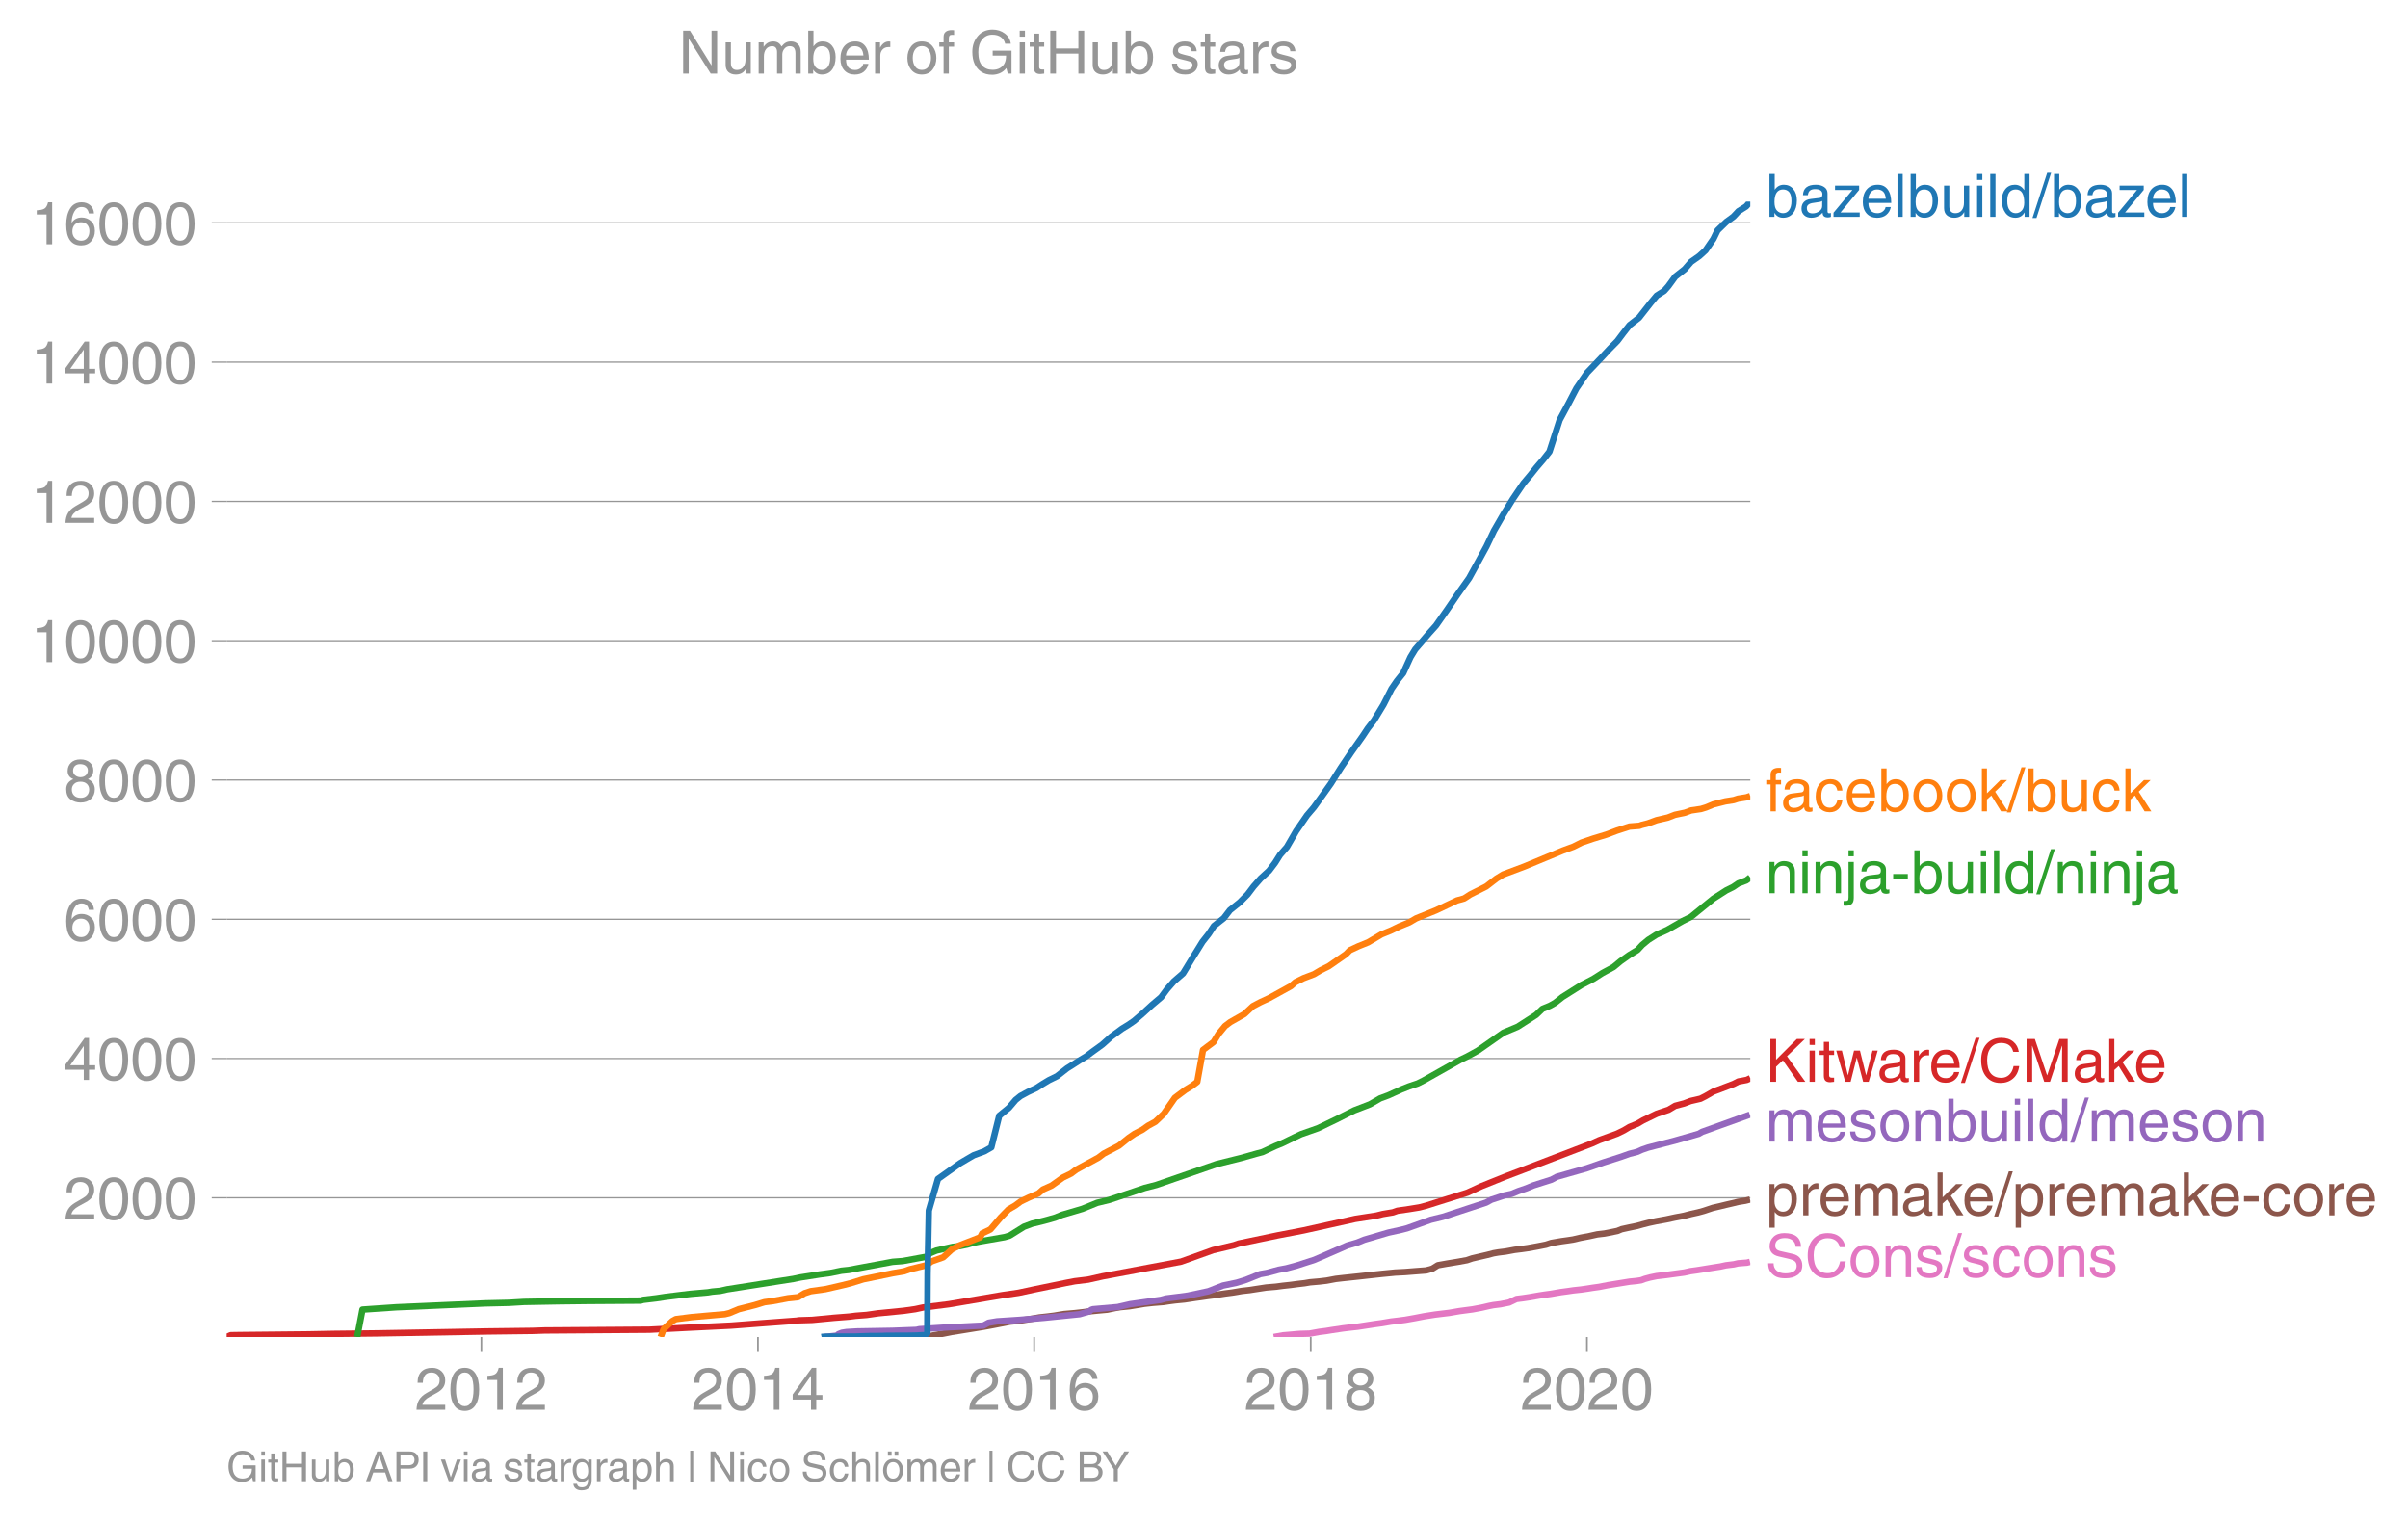<svg height="475.317" viewBox="0 0 564.406 356.487" width="752.542" xmlns="http://www.w3.org/2000/svg" xmlns:xlink="http://www.w3.org/1999/xlink"><defs><style>*{stroke-linecap:butt;stroke-linejoin:round}</style></defs><g id="figure_1"><path d="M0 356.487h564.406V0H0z" fill="none" id="patch_1"/><g id="axes_1"><path d="M53.127 313.361h357.12V47.25H53.127z" fill="none" id="patch_2"/><path clip-path="url(#p5fcc87c009)" d="M298.555 313.361l2.164-.391 2.3-.196 1.034-.098.739-.05 2.182-.064 2.25-.408 1.565-.196 1.28-.212 2.609-.392 1.59-.196 1.961-.212 2.659-.408 1.276-.196 1.564-.212 2.336-.392 1.657-.196 1.632-.212 2.299-.408 2.101-.408 2.592-.408 1.592-.196 1.761-.212 2.358-.408 1.47-.196 1.595-.212 2.112-.392 1.777-.408 1-.196 1.689-.212 2.037-.408 1.708-.816 1.561-.196 1.418-.212 2.363-.408 1.269-.196 1.45-.196 2.375-.408 1.465-.196 1.444-.212 1.813-.196 1.48-.212 1.22-.196 1.532-.212 2.078-.408 2.52-.408 2.506-.409 1.668-.163 1.05-.163.88-.326 1.196-.327 1.573-.326 2.231-.261 1.92-.262 2.309-.31 1.458-.326 1.433-.196 1.238-.196 2.494-.408 1.798-.277 1.35-.294 1.856-.229.982-.228 2.08-.163.727-.18" fill="none" stroke="#e377c2" stroke-linecap="square" stroke-width="1.5" id="line2d_1"/><g id="matplotlib.axis_1"><g id="xtick_1"><g id="line2d_2"><defs><path d="M0 0v3.5" id="m29f4b333ea" stroke="#969696" stroke-width=".4"/></defs><use x="112.83" xlink:href="#m29f4b333ea" y="313.361" fill="#969696" stroke="#969696" stroke-width=".4"/></g><g transform="matrix(.14 0 0 -.14 97.259 330.41)" fill="#969696" id="text_1"><defs><path d="M4.39 45.125q0 12.39 6.391 18.781 6.406 6.407 17.938 6.407 9.656 0 15.812-5.86 6.157-5.86 6.157-15.14 0-7.22-3.547-12.188-3.532-4.953-10.422-8.703l-12.11-6.64Q13.922 15.921 12.5 8.296h38.188V0H2.593q.39 9.906 4.297 16.5 3.906 6.594 12.203 11.375l12.593 7.328q5.032 2.89 7.329 5.984 2.297 3.094 2.297 8.516 0 5.375-3.766 9.031-3.75 3.672-10.156 3.672-7.078 0-10.594-4.672-3.516-4.656-3.61-12.609z" id="HelveticaWorld-Regular-50"/><path d="M42.484 34.188q0 14.109-3.734 21.156-3.734 7.062-10.969 7.062-7.078 0-10.89-7.062-3.797-7.047-3.797-21.157 0-13.671 3.75-20.937Q20.609 6 27.78 6q7.235 0 10.969 7 3.734 7.016 3.734 21.188zm9.422 0q0-17.297-6.25-26.704-6.25-9.39-17.875-9.39-12.062 0-18.062 9.734-6 9.75-6 26.36 0 17.03 6.14 26.578 6.157 9.547 17.922 9.547 11.625 0 17.875-9.5t6.25-26.626z" id="HelveticaWorld-Regular-48"/><path d="M35.89 0h-9.374v49.906H10.109v6.985q8.594.28 12.782 2.75Q27.094 62.109 29 70.313h6.89z" id="HelveticaWorld-Regular-49"/></defs><use xlink:href="#HelveticaWorld-Regular-50"/><use x="55.615" xlink:href="#HelveticaWorld-Regular-48"/><use x="111.23" xlink:href="#HelveticaWorld-Regular-49"/><use x="166.846" xlink:href="#HelveticaWorld-Regular-50"/></g></g><g id="xtick_2"><use x="177.656" xlink:href="#m29f4b333ea" y="313.361" fill="#969696" stroke="#969696" stroke-width=".4" id="line2d_3"/><g transform="matrix(.14 0 0 -.14 162.085 330.41)" fill="#969696" id="text_2"><defs><path d="M10.594 24.703h22.61v31.89h-.188zM42 17.093V0h-8.797v17.094H2.484v8.593L34.72 70.314H42v-45.61h10.297v-7.61z" id="HelveticaWorld-Regular-52"/></defs><use xlink:href="#HelveticaWorld-Regular-50"/><use x="55.615" xlink:href="#HelveticaWorld-Regular-48"/><use x="111.23" xlink:href="#HelveticaWorld-Regular-49"/><use x="166.846" xlink:href="#HelveticaWorld-Regular-52"/></g></g><g id="xtick_3"><use x="242.393" xlink:href="#m29f4b333ea" y="313.361" fill="#969696" stroke="#969696" stroke-width=".4" id="line2d_4"/><g transform="matrix(.14 0 0 -.14 226.823 330.41)" fill="#969696" id="text_3"><defs><path d="M14.11 21.578q0-6.875 4.093-11.234Q22.313 6 28.906 6q6.297 0 10.032 4.438 3.734 4.453 3.734 11.687 0 6.297-3.688 10.547-3.687 4.25-10.468 4.25-6.594 0-10.5-4.156-3.907-4.157-3.907-11.188zM41.702 51.61q-.984 5.375-3.984 8.078-3 2.72-8.125 2.72-8.11 0-12.36-7.923-4.25-7.906-4.343-18.109l.203-.188q5.61 8.641 16.687 8.641 8.844 0 15.438-5.86 6.593-5.859 6.593-16.452 0-10.5-6.25-17.47-6.25-6.952-16.843-6.952-12.219 0-18.563 8.687-6.344 8.703-6.344 25.938 0 16.593 6.485 27.093 6.5 10.5 19.484 10.5 8.407 0 14.219-5.015 5.813-5 6.297-13.688z" id="HelveticaWorld-Regular-54"/></defs><use xlink:href="#HelveticaWorld-Regular-50"/><use x="55.615" xlink:href="#HelveticaWorld-Regular-48"/><use x="111.23" xlink:href="#HelveticaWorld-Regular-49"/><use x="166.846" xlink:href="#HelveticaWorld-Regular-54"/></g></g><g id="xtick_4"><use x="307.219" xlink:href="#m29f4b333ea" y="313.361" fill="#969696" stroke="#969696" stroke-width=".4" id="line2d_5"/><g transform="matrix(.14 0 0 -.14 291.649 330.41)" fill="#969696" id="text_4"><defs><path d="M27.594 40.578q5.422 0 8.953 3.094 3.547 3.11 3.547 8.234 0 4.594-3.407 7.547-3.39 2.953-9.687 2.953-5.61 0-8.672-3.11-3.047-3.093-3.047-7.874 0-5.125 3.813-7.984 3.812-2.86 8.5-2.86zm.093-7.562q-6.78 0-10.64-3.766-3.86-3.766-3.86-9.234 0-6.297 3.907-10.157Q21 6 28.219 6q6.406 0 10.234 3.86 3.828 3.859 3.828 10.265 0 5.469-3.828 9.172-3.828 3.719-10.766 3.719zM49.22 52.203q0-10.594-9.032-14.797 6.204-2.781 8.86-7.36 2.656-4.562 2.656-9.733 0-10.016-6.453-16.125-6.438-6.094-17.375-6.094-9.563 0-16.813 5.25-7.25 5.25-7.25 17.062 0 11.922 11.907 16.907-9.516 3.796-9.516 13.671 0 8.297 5.64 13.813 5.641 5.516 15.641 5.516 10.016 0 15.875-5.204 5.86-5.203 5.86-12.906z" id="HelveticaWorld-Regular-56"/></defs><use xlink:href="#HelveticaWorld-Regular-50"/><use x="55.615" xlink:href="#HelveticaWorld-Regular-48"/><use x="111.23" xlink:href="#HelveticaWorld-Regular-49"/><use x="166.846" xlink:href="#HelveticaWorld-Regular-56"/></g></g><g id="xtick_5"><use x="371.957" xlink:href="#m29f4b333ea" y="313.361" fill="#969696" stroke="#969696" stroke-width=".4" id="line2d_6"/><g transform="matrix(.14 0 0 -.14 356.386 330.41)" fill="#969696" id="text_5"><use xlink:href="#HelveticaWorld-Regular-50"/><use x="55.615" xlink:href="#HelveticaWorld-Regular-48"/><use x="111.23" xlink:href="#HelveticaWorld-Regular-50"/><use x="166.846" xlink:href="#HelveticaWorld-Regular-48"/></g></g></g><g id="matplotlib.axis_2"><g id="ytick_1"><path clip-path="url(#p5fcc87c009)" d="M53.127 280.734h357.12" fill="none" stroke="#969696" stroke-linecap="square" stroke-width=".3" id="line2d_7"/><g id="line2d_8"><defs><path d="M0 0h-3.5" id="m4c4cb89b72" stroke="#969696" stroke-width=".3"/></defs><use x="53.127" xlink:href="#m4c4cb89b72" y="280.734" fill="#969696" stroke="#969696" stroke-width=".3"/></g><g transform="matrix(.14 0 0 -.14 14.985 285.759)" fill="#969696" id="text_6"><use xlink:href="#HelveticaWorld-Regular-50"/><use x="55.615" xlink:href="#HelveticaWorld-Regular-48"/><use x="111.23" xlink:href="#HelveticaWorld-Regular-48"/><use x="166.846" xlink:href="#HelveticaWorld-Regular-48"/></g></g><g id="ytick_2"><path clip-path="url(#p5fcc87c009)" d="M53.127 248.09h357.12" fill="none" stroke="#969696" stroke-linecap="square" stroke-width=".3" id="line2d_9"/><use x="53.127" xlink:href="#m4c4cb89b72" y="248.09" fill="#969696" stroke="#969696" stroke-width=".3" id="line2d_10"/><g transform="matrix(.14 0 0 -.14 14.985 253.115)" fill="#969696" id="text_7"><use xlink:href="#HelveticaWorld-Regular-52"/><use x="55.615" xlink:href="#HelveticaWorld-Regular-48"/><use x="111.23" xlink:href="#HelveticaWorld-Regular-48"/><use x="166.846" xlink:href="#HelveticaWorld-Regular-48"/></g></g><g id="ytick_3"><path clip-path="url(#p5fcc87c009)" d="M53.127 215.446h357.12" fill="none" stroke="#969696" stroke-linecap="square" stroke-width=".3" id="line2d_11"/><use x="53.127" xlink:href="#m4c4cb89b72" y="215.446" fill="#969696" stroke="#969696" stroke-width=".3" id="line2d_12"/><g transform="matrix(.14 0 0 -.14 14.985 220.471)" fill="#969696" id="text_8"><use xlink:href="#HelveticaWorld-Regular-54"/><use x="55.615" xlink:href="#HelveticaWorld-Regular-48"/><use x="111.23" xlink:href="#HelveticaWorld-Regular-48"/><use x="166.846" xlink:href="#HelveticaWorld-Regular-48"/></g></g><g id="ytick_4"><path clip-path="url(#p5fcc87c009)" d="M53.127 182.803h357.12" fill="none" stroke="#969696" stroke-linecap="square" stroke-width=".3" id="line2d_13"/><use x="53.127" xlink:href="#m4c4cb89b72" y="182.803" fill="#969696" stroke="#969696" stroke-width=".3" id="line2d_14"/><g transform="matrix(.14 0 0 -.14 14.985 187.827)" fill="#969696" id="text_9"><use xlink:href="#HelveticaWorld-Regular-56"/><use x="55.615" xlink:href="#HelveticaWorld-Regular-48"/><use x="111.23" xlink:href="#HelveticaWorld-Regular-48"/><use x="166.846" xlink:href="#HelveticaWorld-Regular-48"/></g></g><g id="ytick_5"><path clip-path="url(#p5fcc87c009)" d="M53.127 150.159h357.12" fill="none" stroke="#969696" stroke-linecap="square" stroke-width=".3" id="line2d_15"/><use x="53.127" xlink:href="#m4c4cb89b72" y="150.159" fill="#969696" stroke="#969696" stroke-width=".3" id="line2d_16"/><g transform="matrix(.14 0 0 -.14 7.2 155.184)" fill="#969696" id="text_10"><use xlink:href="#HelveticaWorld-Regular-49"/><use x="55.615" xlink:href="#HelveticaWorld-Regular-48"/><use x="111.23" xlink:href="#HelveticaWorld-Regular-48"/><use x="166.846" xlink:href="#HelveticaWorld-Regular-48"/><use x="222.461" xlink:href="#HelveticaWorld-Regular-48"/></g></g><g id="ytick_6"><path clip-path="url(#p5fcc87c009)" d="M53.127 117.515h357.12" fill="none" stroke="#969696" stroke-linecap="square" stroke-width=".3" id="line2d_17"/><use x="53.127" xlink:href="#m4c4cb89b72" y="117.515" fill="#969696" stroke="#969696" stroke-width=".3" id="line2d_18"/><g transform="matrix(.14 0 0 -.14 7.2 122.54)" fill="#969696" id="text_11"><use xlink:href="#HelveticaWorld-Regular-49"/><use x="55.615" xlink:href="#HelveticaWorld-Regular-50"/><use x="111.23" xlink:href="#HelveticaWorld-Regular-48"/><use x="166.846" xlink:href="#HelveticaWorld-Regular-48"/><use x="222.461" xlink:href="#HelveticaWorld-Regular-48"/></g></g><g id="ytick_7"><path clip-path="url(#p5fcc87c009)" d="M53.127 84.871h357.12" fill="none" stroke="#969696" stroke-linecap="square" stroke-width=".3" id="line2d_19"/><use x="53.127" xlink:href="#m4c4cb89b72" y="84.871" fill="#969696" stroke="#969696" stroke-width=".3" id="line2d_20"/><g transform="matrix(.14 0 0 -.14 7.2 89.896)" fill="#969696" id="text_12"><use xlink:href="#HelveticaWorld-Regular-49"/><use x="55.615" xlink:href="#HelveticaWorld-Regular-52"/><use x="111.23" xlink:href="#HelveticaWorld-Regular-48"/><use x="166.846" xlink:href="#HelveticaWorld-Regular-48"/><use x="222.461" xlink:href="#HelveticaWorld-Regular-48"/></g></g><g id="ytick_8"><path clip-path="url(#p5fcc87c009)" d="M53.127 52.228h357.12" fill="none" stroke="#969696" stroke-linecap="square" stroke-width=".3" id="line2d_21"/><use x="53.127" xlink:href="#m4c4cb89b72" y="52.228" fill="#969696" stroke="#969696" stroke-width=".3" id="line2d_22"/><g transform="matrix(.14 0 0 -.14 7.2 57.252)" fill="#969696" id="text_13"><use xlink:href="#HelveticaWorld-Regular-49"/><use x="55.615" xlink:href="#HelveticaWorld-Regular-54"/><use x="111.23" xlink:href="#HelveticaWorld-Regular-48"/><use x="166.846" xlink:href="#HelveticaWorld-Regular-48"/><use x="222.461" xlink:href="#HelveticaWorld-Regular-48"/></g></g></g><path clip-path="url(#p5fcc87c009)" d="M217.088 313.361l1.704-.391 2.298-.408 1.947-.392 2.573-.408 2.407-.392 2.5-.408 2.123-.392 2.1-.408 1.955-.391 2.052-.196 1.322-.212 2.471-.392 1.04-.196 1.94-.212 1.564-.196 1.144-.196 1.198-.196 2.463-.212 1.784-.196 1.608-.212 1.954-.196 2.305-.212 1.868-.392 1.169-.196 2.14-.212 2.394-.392 1.17-.195 1.93-.213 2.463-.196 1.266-.195 1.508-.196 2.186-.212 2.587-.392 1.443-.196 1.42-.212 1.546-.196 1.245-.196 1.27-.196 1.64-.212 2.332-.392 1.782-.196 1.342-.212 2.547-.391 2.319-.196 1.593-.213 1.806-.195 1.603-.213 1.68-.195 1.247-.213 2.225-.195 1.662-.196 2.178-.408 1.715-.196 1.848-.196 1.852-.196 1.89-.212 1.794-.196 1.805-.196 2.02-.196.976-.098 2.267-.114 2.476-.196 2.55-.196 1.44-.408 1.276-.8 2.196-.391 2.482-.408 2.156-.392 1.194-.408 1.752-.408 1.761-.408 1.502-.392 1.129-.196 1.724-.212 2.117-.392 1.592-.195 1.496-.213 2.179-.391 2.072-.408 1.25-.408 2.396-.409 1.407-.195 1.283-.196 1.748-.408 2.085-.392 1.855-.408 1.682-.196 1.035-.196 1.985-.408.988-.408 1.87-.408 1.746-.359 1.326-.375 1.415-.36 1.742-.375 2.364-.424 2.048-.441 2.165-.408 1.627-.424 1.629-.36 1.318-.359 2.161-.718 1.581-.359 1.536-.375 1.416-.327 1.311-.326 1.71-.278 1.142-.277" fill="none" stroke="#8c564b" stroke-linecap="square" stroke-width="1.5" id="line2d_23"/><path clip-path="url(#p5fcc87c009)" d="M193.135 313.361l3.007-.326.382-.343.812-.326 1.056-.163 2.47-.147 8.36-.147 5.587-.212.681-.164 6.642-.424 8.348-.424 1.216-.67 1.988-.326 5.231-.343 5.817-.49 8.34-.848 2.32-.67.319-.326.45-.163 5.82-.506 2.922-.67 7.16-1.011 1.188-.327 2.746-.342 2.447-.327 4.807-1.028 3.41-1.338 3.232-.67 2.152-.669 3.32-1.338 1.773-.327 2.516-.685 1.845-.343 2.477-.67 4.137-1.338 7.709-3.362 2.298-.67 1.652-.668 5.661-1.665 3.04-.67 1.326-.342 5.59-2.008 2.77-.669 10.166-3.346 1.256-.685 3.028-.996 1.636-.343 1.632-.669 1.95-.67 1.597-.668 4.208-1.339 1.289-.685 7.036-2.008 3.844-1.338 4.18-1.339 1.914-.685 1.896-.49 1.087-.49 1.415-.49 6.223-1.615 5.649-1.616.787-.457 11.186-4.031h0" fill="none" stroke="#9467bd" stroke-linecap="square" stroke-width="1.5" id="line2d_24"/><g transform="matrix(.14 0 0 -.14 413.818 50.825)" fill="#1f77b4" id="text_14"><defs><path d="M43.406 26.313q0 10.5-3.718 15.046-3.704 4.547-10.579 4.547-6.984-.11-10.562-5.453Q14.984 35.11 14.984 25q0-10.297 4.297-14.594Q23.578 6.11 29.297 6.11q6.5 0 10.297 5.344 3.812 5.344 3.812 14.86zM6.594 0v71.781h8.781V45.703h.203q5.61 8.11 15.14 8.11 9.766 0 15.766-7.25t6-18.876q0-13.093-6.062-21.156Q40.375-1.516 29.5-1.516q-9.578 0-14.406 8.016h-.203V0z" id="HelveticaWorld-Regular-98"/><path d="M38.375 26.703q-.969-1.015-3.828-1.656-2.86-.625-10.672-1.656-5.766-.688-8.469-2.844-2.703-2.14-2.703-5.656 0-4.297 2.281-6.688 2.297-2.39 7.329-2.39 6.296 0 11.171 3.578 4.891 3.593 4.891 8.718zM6.203 36.375q.297 8.844 5.734 13.14 5.454 4.297 15.844 4.297 8.297 0 13.907-3.765 5.624-3.75 5.624-10.844V9.078Q47.313 6 50.094 6q1.125 0 2.89.39V0Q50.594-.984 48-.984q-4.5 0-6.703 1.921-2.188 1.938-2.281 6.047-7.516-8.5-18.891-8.5-7.422 0-11.922 4.204Q3.72 6.89 3.72 13.624q0 6.89 3.906 11.125Q11.531 29 19 29.89l15.516 1.891q4.203.64 4.203 6.203 0 4.11-3.047 6.297-3.047 2.203-9.25 2.203-5.516 0-8.485-2.437-2.953-2.438-3.53-7.672z" id="HelveticaWorld-Regular-97"/><path d="M14.11 7.328h32.187V0H2.39v6.89l31.64 38.126H4.938v7.28h40.374v-7.171z" id="HelveticaWorld-Regular-122"/><path d="M42.484 30.328q-.687 8.485-4.5 12.031-3.797 3.547-10.109 3.547-6.39 0-10.328-4.5-3.922-4.484-4.172-11.078zm8.391-13.922q-1.453-8.11-7.953-13.422-5.719-4.5-15.047-4.593-10.984.093-17.438 7.203Q4 12.704 4 24.704q0 13.78 6.64 21.437 6.641 7.672 18.47 7.672 10.593 0 16.546-7.922 5.953-7.907 5.953-22.594H13.375q0-8.203 3.813-12.703Q21 6.109 28.608 6.109q5.375 0 9.235 3.235 3.86 3.25 4.25 7.062z" id="HelveticaWorld-Regular-101"/><path d="M15.375 0H6.594v71.781h8.781z" id="HelveticaWorld-Regular-108"/><path d="M6.11 52.297h8.78V17.578q0-5.765 2.61-8.625Q20.125 6.11 25 6.11q6.781 0 10.594 4.797 3.812 4.813 3.812 12.578v28.813h8.782V0H39.89v7.625l-.188.188q-4.984-9.329-16.61-9.329-7.515 0-12.25 4.094Q6.11 6.688 6.11 14.703z" id="HelveticaWorld-Regular-117"/><path d="M6.594 61.813v9.968h8.781v-9.969zM15.375 0H6.594v52.297h8.781z" id="HelveticaWorld-Regular-105"/><path d="M13.094 26.313q0-9.704 3.844-14.954 3.859-5.25 10.265-5.25 6.094 0 10.188 4.485 4.109 4.5 4.109 13.094 0 11.03-3.5 16.625-3.484 5.593-10.61 5.593-6.78 0-10.546-4.453-3.75-4.437-3.75-15.14zM50.39 0h-8.297v7.172h-.203q-4.97-8.688-15.078-8.688-10.891 0-16.86 8.297Q4 15.094 4 27.688q0 11.625 5.906 18.875 5.922 7.25 15.875 7.25 9.813 0 15.625-8.891l.203.594V71.78h8.782z" id="HelveticaWorld-Regular-100"/><path d="M4.984-1.906h-6.687l24.61 75.594H29.5z" id="HelveticaWorld-Regular-47"/></defs><use xlink:href="#HelveticaWorld-Regular-98"/><use x="56.494" xlink:href="#HelveticaWorld-Regular-97"/><use x="111.426" xlink:href="#HelveticaWorld-Regular-122"/><use x="158.895" xlink:href="#HelveticaWorld-Regular-101"/><use x="214.314" xlink:href="#HelveticaWorld-Regular-108"/><use x="236.336" xlink:href="#HelveticaWorld-Regular-98"/><use x="292.83" xlink:href="#HelveticaWorld-Regular-117"/><use x="347.615" xlink:href="#HelveticaWorld-Regular-105"/><use x="369.637" xlink:href="#HelveticaWorld-Regular-108"/><use x="391.658" xlink:href="#HelveticaWorld-Regular-100"/><use x="448.641" xlink:href="#HelveticaWorld-Regular-47"/><use x="476.424" xlink:href="#HelveticaWorld-Regular-98"/><use x="532.918" xlink:href="#HelveticaWorld-Regular-97"/><use x="587.85" xlink:href="#HelveticaWorld-Regular-122"/><use x="635.318" xlink:href="#HelveticaWorld-Regular-101"/><use x="690.738" xlink:href="#HelveticaWorld-Regular-108"/></g><g transform="matrix(.14 0 0 -.14 413.818 190.148)" fill="#ff7f0e" id="text_15"><defs><path d="M17.188 45.016V0H8.405v45.016H1.22v7.28h7.187v8.985q0 5.907 3.578 8.703 3.594 2.813 10.032 2.813 2.203 0 3.968-.188v-7.906q-1.562.188-3.578.188-2.922 0-4.078-1.438-1.14-1.437-1.14-4.656v-6.5h8.796v-7.281z" id="HelveticaWorld-Regular-102"/><path d="M39.594 34.719q-1.89 11.187-12.39 11.187-6.5 0-10.454-5.203-3.953-5.203-3.953-14.484 0-10.11 3.656-15.11 3.672-5 10.64-5 4.688 0 8.11 3.438 3.422 3.437 4.39 8.953h8.5q-1.312-9.703-6.859-14.86-5.547-5.156-14.328-5.156-10.297 0-16.89 7.047-6.594 7.063-6.594 19.172 0 13.281 6.594 21.188 6.593 7.922 18.5 7.922 8.687 0 13.843-5.204 5.157-5.203 5.735-13.89z" id="HelveticaWorld-Regular-99"/><path d="M12.703 26.219q0-8.735 3.953-14.375 3.953-5.64 11.219-5.64 7.531 0 11.438 5.905 3.906 5.907 3.906 14.11 0 8.297-3.907 14.078-3.906 5.797-11.437 5.797-6.969 0-11.078-5.453-4.094-5.438-4.094-14.422zm-8.984 0q0 11.672 6.484 19.625 6.5 7.968 17.672 7.968 11.438 0 17.875-8.062 6.453-8.047 6.453-19.531 0-11.516-6.406-19.625-6.39-8.11-17.922-8.11-11.078 0-17.625 7.86-6.531 7.86-6.531 19.875z" id="HelveticaWorld-Regular-111"/><path d="M50 0H38.719L22.406 26.422l-7.312-6.594V0h-8.5v71.781h8.5v-41.61l22.5 22.126H48.78L28.813 32.813z" id="HelveticaWorld-Regular-107"/></defs><use xlink:href="#HelveticaWorld-Regular-102"/><use x="25.686" xlink:href="#HelveticaWorld-Regular-97"/><use x="80.617" xlink:href="#HelveticaWorld-Regular-99"/><use x="131.887" xlink:href="#HelveticaWorld-Regular-101"/><use x="187.307" xlink:href="#HelveticaWorld-Regular-98"/><use x="243.801" xlink:href="#HelveticaWorld-Regular-111"/><use x="299.709" xlink:href="#HelveticaWorld-Regular-111"/><use x="355.617" xlink:href="#HelveticaWorld-Regular-107"/><use x="405.617" xlink:href="#HelveticaWorld-Regular-47"/><use x="433.4" xlink:href="#HelveticaWorld-Regular-98"/><use x="489.895" xlink:href="#HelveticaWorld-Regular-117"/><use x="544.68" xlink:href="#HelveticaWorld-Regular-99"/><use x="595.949" xlink:href="#HelveticaWorld-Regular-107"/></g><g transform="matrix(.14 0 0 -.14 413.818 209.341)" fill="#2ca02c" id="text_16"><defs><path d="M49.219 0h-8.844v32.172q0 7.422-2.594 10.578-2.578 3.156-8.578 3.156-5.906 0-9.875-4.5-3.953-4.484-3.953-12.89V0H6.594v52.297h8.297v-7.375h.203q6.203 8.89 15.812 8.89 8.89 0 13.594-4.718 4.719-4.703 4.719-13.5z" id="HelveticaWorld-Regular-110"/><path d="M15.375 61.813H6.594v9.968h8.781zm0-69.532q0-7.468-3.547-10.375Q8.297-21 2-21q-1.797 0-3.703.297v7.61H.594q3.703 0 4.843 1.109 1.157 1.093 1.157 5.296v58.985h8.781z" id="HelveticaWorld-Regular-106"/><path d="M28.906 23.188H4.391v8.984h24.515z" id="HelveticaWorld-Regular-45"/></defs><use xlink:href="#HelveticaWorld-Regular-110"/><use x="55.176" xlink:href="#HelveticaWorld-Regular-105"/><use x="77.197" xlink:href="#HelveticaWorld-Regular-110"/><use x="132.373" xlink:href="#HelveticaWorld-Regular-106"/><use x="154.395" xlink:href="#HelveticaWorld-Regular-97"/><use x="209.326" xlink:href="#HelveticaWorld-Regular-45"/><use x="242.627" xlink:href="#HelveticaWorld-Regular-98"/><use x="299.121" xlink:href="#HelveticaWorld-Regular-117"/><use x="353.906" xlink:href="#HelveticaWorld-Regular-105"/><use x="375.928" xlink:href="#HelveticaWorld-Regular-108"/><use x="397.949" xlink:href="#HelveticaWorld-Regular-100"/><use x="454.932" xlink:href="#HelveticaWorld-Regular-47"/><use x="482.715" xlink:href="#HelveticaWorld-Regular-110"/><use x="537.891" xlink:href="#HelveticaWorld-Regular-105"/><use x="559.912" xlink:href="#HelveticaWorld-Regular-110"/><use x="615.088" xlink:href="#HelveticaWorld-Regular-106"/><use x="637.109" xlink:href="#HelveticaWorld-Regular-97"/></g><g transform="matrix(.14 0 0 -.14 413.818 253.553)" fill="#d62728" id="text_17"><defs><path d="M17.672 0H8.109v71.781h9.563V37.016L52.484 71.78h13.438L35.984 42.828 66.704 0h-12.5L29.108 35.984l-11.437-10.78z" id="HelveticaWorld-Regular-75"/><path d="M17.188 45.016V10.984q0-2 1.093-3.046 1.11-1.047 3.938-1.047h3.375V0Q20.797-.688 19-.688q-5.516 0-8.063 2.641-2.53 2.64-2.53 8.547v34.516H1.311v7.28h7.094v14.595h8.781V52.297h8.407v-7.281z" id="HelveticaWorld-Regular-116"/><path d="M25.594 0h-8.985L1.516 52.297h9.468L21 11.187h.188l10.109 41.11h9.922l10.203-41.11h.187l10.594 41.11h8.703L55.812 0h-9.234L35.984 40.484h-.187z" id="HelveticaWorld-Regular-119"/><path d="M15.375 0H6.594v52.297h8.297v-8.688h.203q5.703 10.203 14.687 10.203 1.422 0 2.297-.296V44.39h-3.266q-5.906 0-9.671-4.016-3.766-4-3.766-9.953z" id="HelveticaWorld-Regular-114"/><path d="M58.016 50.203q-1.625 7.313-6.782 11.094-5.14 3.797-13.343 3.797-10.594 0-17.047-7.703-6.438-7.688-6.438-20.766 0-15.14 6.094-22.547 6.11-7.39 17.688-7.39 7.609 0 13.093 5.046 5.5 5.063 7.407 14.688h9.421Q66.22 12.594 57.625 5.344t-20.906-7.25q-14.703 0-23.516 10.11Q4.391 18.311 4.391 36.28q0 17.328 9.203 27.36 9.203 10.047 24.297 10.047 12.5 0 20.265-6.454 7.766-6.437 9.235-17.03z" id="HelveticaWorld-Regular-67"/><path d="M67.484 0v42.39q0 .829.094 8.126t.094 9.78h-.281L47.312 0h-9.609L17.578 60.203h-.297q0-3.61.094-10.297.11-6.687.11-7.515V0H8.108v71.781h13.86L42.39 11.078h.28l20.313 60.703h13.922V0z" id="HelveticaWorld-Regular-77"/></defs><use xlink:href="#HelveticaWorld-Regular-75"/><use x="67.188" xlink:href="#HelveticaWorld-Regular-105"/><use x="89.209" xlink:href="#HelveticaWorld-Regular-116"/><use x="116.895" xlink:href="#HelveticaWorld-Regular-119"/><use x="186.932" xlink:href="#HelveticaWorld-Regular-97"/><use x="241.863" xlink:href="#HelveticaWorld-Regular-114"/><use x="273.432" xlink:href="#HelveticaWorld-Regular-101"/><use x="328.852" xlink:href="#HelveticaWorld-Regular-47"/><use x="356.635" xlink:href="#HelveticaWorld-Regular-67"/><use x="428.949" xlink:href="#HelveticaWorld-Regular-77"/><use x="513.959" xlink:href="#HelveticaWorld-Regular-97"/><use x="568.891" xlink:href="#HelveticaWorld-Regular-107"/><use x="616.516" xlink:href="#HelveticaWorld-Regular-101"/></g><g transform="matrix(.14 0 0 -.14 413.818 267.553)" fill="#9467bd" id="text_18"><defs><path d="M6.594 52.297h8.297v-7.375h.203q5.906 8.89 15.812 8.89 9.813 0 13.922-8.5 3.75 4.594 7.266 6.547 3.515 1.953 8.703 1.953 6.781 0 11.484-4.453Q77 44.922 77 36.187V0h-8.781v33.797q0 6.094-2.297 9.094-2.297 3.015-7.422 3.015-5.172 0-8.75-4.203-3.563-4.203-3.563-9.812V0h-8.78v36.188q0 4.53-2.11 7.124-2.094 2.594-6.094 2.594-6.297 0-10.062-4.687-3.766-4.688-3.766-12.703V0H6.594z" id="HelveticaWorld-Regular-109"/><path d="M36.078 37.406q-.187 4.688-3.344 6.735-3.14 2.047-9.047 2.047-4.296 0-7.359-1.907-3.047-1.89-3.047-5.468 0-2.829 1.797-4.172 1.813-1.344 7.828-2.86l8.688-2.187q7.906-2 11.297-5.11 3.406-3.093 3.406-8.656 0-7.719-5.64-12.531-5.641-4.813-15.063-4.813-11 0-16.64 4.563-5.626 4.578-5.735 13.75h8.5q.203-5.422 3.594-8.063 3.39-2.625 10.171-2.625 5.516 0 8.766 2.188 3.25 2.203 3.25 6.11 0 2.78-2.11 4.437-2.093 1.672-8.296 3.078l-10.203 2.5q-6.203 1.562-9.157 4.656-2.953 3.094-2.953 8.031 0 7.72 5.516 12.203 5.531 4.5 14.406 4.5 9.485 0 14.531-4.624 5.047-4.61 5.344-11.782z" id="HelveticaWorld-Regular-115"/></defs><use xlink:href="#HelveticaWorld-Regular-109"/><use x="83.008" xlink:href="#HelveticaWorld-Regular-101"/><use x="138.428" xlink:href="#HelveticaWorld-Regular-115"/><use x="188.428" xlink:href="#HelveticaWorld-Regular-111"/><use x="244.336" xlink:href="#HelveticaWorld-Regular-110"/><use x="299.512" xlink:href="#HelveticaWorld-Regular-98"/><use x="356.006" xlink:href="#HelveticaWorld-Regular-117"/><use x="410.791" xlink:href="#HelveticaWorld-Regular-105"/><use x="432.813" xlink:href="#HelveticaWorld-Regular-108"/><use x="454.834" xlink:href="#HelveticaWorld-Regular-100"/><use x="511.816" xlink:href="#HelveticaWorld-Regular-47"/><use x="539.6" xlink:href="#HelveticaWorld-Regular-109"/><use x="622.607" xlink:href="#HelveticaWorld-Regular-101"/><use x="678.027" xlink:href="#HelveticaWorld-Regular-115"/><use x="728.027" xlink:href="#HelveticaWorld-Regular-111"/><use x="783.936" xlink:href="#HelveticaWorld-Regular-110"/></g><g transform="matrix(.14 0 0 -.14 413.818 284.85)" fill="#8c564b" id="text_19"><defs><path d="M14.984 23.688q0-8.407 4.094-13 4.11-4.579 10.219-4.579 6.687 0 10.39 5.438 3.72 5.453 3.72 14.765 0 10.22-3.563 14.907-3.563 4.687-10.735 4.687-6.984 0-10.562-5.5-3.563-5.5-3.563-16.718zm-8.39 28.609h8.297v-7.375h.203q5.61 8.89 15.625 8.89 10.11 0 15.937-7.359 5.828-7.344 5.828-18.766 0-12.796-5.953-21Q40.578-1.515 29.5-1.515q-9.094 0-13.922 7.032h-.203v-26.22H6.594z" id="HelveticaWorld-Regular-112"/></defs><use xlink:href="#HelveticaWorld-Regular-112"/><use x="56.494" xlink:href="#HelveticaWorld-Regular-114"/><use x="88.063" xlink:href="#HelveticaWorld-Regular-101"/><use x="143.482" xlink:href="#HelveticaWorld-Regular-109"/><use x="226.49" xlink:href="#HelveticaWorld-Regular-97"/><use x="281.422" xlink:href="#HelveticaWorld-Regular-107"/><use x="329.047" xlink:href="#HelveticaWorld-Regular-101"/><use x="384.467" xlink:href="#HelveticaWorld-Regular-47"/><use x="412.25" xlink:href="#HelveticaWorld-Regular-112"/><use x="468.744" xlink:href="#HelveticaWorld-Regular-114"/><use x="500.313" xlink:href="#HelveticaWorld-Regular-101"/><use x="555.732" xlink:href="#HelveticaWorld-Regular-109"/><use x="638.74" xlink:href="#HelveticaWorld-Regular-97"/><use x="693.672" xlink:href="#HelveticaWorld-Regular-107"/><use x="741.297" xlink:href="#HelveticaWorld-Regular-101"/><use x="796.717" xlink:href="#HelveticaWorld-Regular-45"/><use x="830.018" xlink:href="#HelveticaWorld-Regular-99"/><use x="881.287" xlink:href="#HelveticaWorld-Regular-111"/><use x="937.195" xlink:href="#HelveticaWorld-Regular-114"/><use x="968.764" xlink:href="#HelveticaWorld-Regular-101"/></g><g transform="matrix(.14 0 0 -.14 413.818 299.326)" fill="#e377c2" id="text_20"><defs><path d="M50.39 50.781q-.296 6.844-5.109 10.719-4.797 3.875-12.656 3.875-7.922 0-12.172-3.25-4.234-3.234-4.234-9.344 0-3.265 1.843-5.61 1.86-2.343 6.641-3.468l20.516-4.687q8.297-1.813 12.297-6.875 4.015-5.047 4.015-12.313 0-10.64-7.812-16.187-7.813-5.547-20.313-5.547-9.531 0-15.031 2.437-5.484 2.453-9.734 7.766-4.25 5.328-4.25 14.89h9.093q0-8 5.313-12.406 5.328-4.39 14.5-4.39 8.89 0 13.844 3.156 4.953 3.156 4.953 8.953 0 5.281-2.953 7.89Q46.188 29 37.594 31l-15.469 3.625q-7.719 1.75-11.531 6.125Q6.78 45.125 6.78 51.516q0 9.672 6.516 15.922 6.531 6.25 18.203 6.25 13.172 0 20.328-5.5 7.156-5.485 7.688-17.407z" id="HelveticaWorld-Regular-83"/></defs><use xlink:href="#HelveticaWorld-Regular-83"/><use x="66.211" xlink:href="#HelveticaWorld-Regular-67"/><use x="138.525" xlink:href="#HelveticaWorld-Regular-111"/><use x="194.434" xlink:href="#HelveticaWorld-Regular-110"/><use x="249.609" xlink:href="#HelveticaWorld-Regular-115"/><use x="299.609" xlink:href="#HelveticaWorld-Regular-47"/><use x="327.393" xlink:href="#HelveticaWorld-Regular-115"/><use x="377.393" xlink:href="#HelveticaWorld-Regular-99"/><use x="428.662" xlink:href="#HelveticaWorld-Regular-111"/><use x="484.57" xlink:href="#HelveticaWorld-Regular-110"/><use x="539.746" xlink:href="#HelveticaWorld-Regular-115"/></g><g transform="matrix(.097 0 0 -.097 53.127 347.148)" fill="#969696" id="text_21"><defs><path d="M38.484 38.375h31.532V0h-6.297l-2.344 9.281Q56.781 3.421 50.578.75q-6.187-2.656-12.875-2.656-10.797 0-18.047 4.703-7.25 4.719-11.265 13.015-4 8.313-4 20.72 0 15.468 9.203 26.312 9.203 10.843 24.781 10.843 11.625 0 20.313-6.5Q67.39 60.688 68.796 50h-9.375q-1.703 7.078-7.219 11.078-5.516 4.016-14.312 4.016-10.594 0-17.047-7.985-6.438-7.984-6.438-21.125 0-15.28 6.39-22.437Q27.204 6.39 38.282 6.39q7.235 0 12.235 2.859 5 2.86 7.687 7.766 2.688 4.906 2.688 13.062H38.484z" id="HelveticaWorld-Regular-71"/><path d="M64.89 0h-9.718v33.5h-37.5V0H8.109v71.781h9.563V42.094h37.5V71.78h9.719z" id="HelveticaWorld-Regular-72"/><path d="M44 29.5L33.406 61.078h-.203L21.687 29.5zm-25.297-8.594L11.188 0h-9.97l27 71.781h10.985L65.187 0H54.594l-7.078 20.906z" id="HelveticaWorld-Regular-65"/><path d="M17.828 38.625H37.11q7.282 0 10.938 3.188 3.656 3.203 3.656 9.703 0 5.812-3.516 8.89-3.515 3.078-10.687 3.078H17.828zm0-38.625H8.11v71.781h32.266q9.625 0 15.484-5.594 5.86-5.593 5.86-14.578 0-9.328-5.672-15.312-5.656-5.969-15.672-5.969H17.828z" id="HelveticaWorld-Regular-80"/><path d="M17.828 0H8.11v71.781h9.72z" id="HelveticaWorld-Regular-73"/><path d="M39.406 52.297h9.625L29.11 0h-9.437L.594 52.297h10.203L24.422 9.719h.187z" id="HelveticaWorld-Regular-118"/><path d="M12.984 26.313q0-9.61 3.813-14.907Q20.609 6.11 27.094 6.11q6.312 0 10.312 4.579 4 4.593 4 13 0 11.03-3.5 16.625-3.484 5.593-10.61 5.593-7.171 0-10.75-4.765-3.562-4.766-3.562-14.828zM49.812 2.983q0-12.609-6.062-18.797-6.047-6.203-18.266-6.203-8.78 0-13.984 4.047Q6.297-13.922 5.516-6.39h8.796q.672-3.812 3.532-6.062 2.86-2.25 8.281-2.25 7.375 0 11.125 3.969 3.766 3.953 3.766 12.828v3.719h-.188q-4.937-7.329-13.922-7.329-11.187 0-17.093 8.25-5.907 8.25-5.907 20.953 0 11.625 5.953 18.875 5.97 7.25 15.829 7.25 9.906 0 15.625-8.89h.187v7.375h8.313z" id="HelveticaWorld-Regular-103"/><path d="M49.219 0h-8.844v34.188q0 6.296-2.438 9-2.437 2.718-7.953 2.718-6.797 0-10.703-4.406-3.906-4.39-3.906-12.984V0H6.594v71.781h8.781V45.312h.203q6 8.5 15.328 8.5 8.594 0 13.453-4.5 4.86-4.484 4.86-13.718z" id="HelveticaWorld-Regular-104"/><path d="M9.422 73.688h7.281V-1.906H9.422z" id="HelveticaWorld-Regular-124"/><path d="M55.61 71.781h9.374V0h-10.78L17.577 58.016h-.187V0H8.109v71.781h11.375l35.938-57.969h.187z" id="HelveticaWorld-Regular-78"/><path d="M12.703 26.219q0-8.735 3.953-14.375 3.953-5.64 11.219-5.64 7.531 0 11.438 5.905 3.906 5.907 3.906 14.11 0 8.297-3.907 14.078-3.906 5.797-11.437 5.797-6.969 0-11.078-5.453-4.094-5.438-4.094-14.422zm-8.984 0q0 11.672 6.484 19.625 6.5 7.968 17.672 7.968 11.438 0 17.875-8.062 6.453-8.047 6.453-19.531 0-11.516-6.406-19.625-6.39-8.11-17.922-8.11-11.078 0-17.625 7.86-6.531 7.86-6.531 19.875zm36.734 35.406H31.47v10.156h8.984zm-16.219 0H15.25v10.156h8.984z" id="HelveticaWorld-Regular-246"/><path d="M8.11 71.781h31.484q9.281 0 14.797-5.031 5.515-5.031 5.515-13.031 0-4.844-2.422-8.828-2.406-3.97-7.187-6.172 6.687-2.532 9.828-6.735 3.156-4.203 3.156-10.797 0-9.265-6.687-15.234Q49.906 0 38.922 0H8.109zm9.562-63.484h20.703q7.625 0 11.422 3.531 3.812 3.547 3.812 9.563 0 6.093-4.25 9.093Q45.125 33.5 36.812 33.5h-19.14zm0 33.11h17.625q7.719 0 11.312 2.796 3.594 2.813 3.594 8.781 0 5.125-3.406 7.813-3.39 2.687-11.39 2.687H17.671z" id="HelveticaWorld-Regular-66"/><path d="M37.313 0h-9.72v28.906L.485 71.781h11.329l20.609-34.469 20.562 34.47h11.422L37.312 28.905z" id="HelveticaWorld-Regular-89"/></defs><use xlink:href="#HelveticaWorld-Regular-71"/><use x="77.1" xlink:href="#HelveticaWorld-Regular-105"/><use x="99.121" xlink:href="#HelveticaWorld-Regular-116"/><use x="126.807" xlink:href="#HelveticaWorld-Regular-72"/><use x="199.805" xlink:href="#HelveticaWorld-Regular-117"/><use x="254.59" xlink:href="#HelveticaWorld-Regular-98"/><use x="311.084" xlink:href="#HelveticaWorld-Regular-32"/><use x="335.498" xlink:href="#HelveticaWorld-Regular-65"/><use x="402.197" xlink:href="#HelveticaWorld-Regular-80"/><use x="466.846" xlink:href="#HelveticaWorld-Regular-73"/><use x="492.627" xlink:href="#HelveticaWorld-Regular-32"/><use x="517.041" xlink:href="#HelveticaWorld-Regular-118"/><use x="566.65" xlink:href="#HelveticaWorld-Regular-105"/><use x="588.672" xlink:href="#HelveticaWorld-Regular-97"/><use x="643.604" xlink:href="#HelveticaWorld-Regular-32"/><use x="668.018" xlink:href="#HelveticaWorld-Regular-115"/><use x="718.018" xlink:href="#HelveticaWorld-Regular-116"/><use x="745.703" xlink:href="#HelveticaWorld-Regular-97"/><use x="800.635" xlink:href="#HelveticaWorld-Regular-114"/><use x="832.203" xlink:href="#HelveticaWorld-Regular-103"/><use x="888.111" xlink:href="#HelveticaWorld-Regular-114"/><use x="919.68" xlink:href="#HelveticaWorld-Regular-97"/><use x="974.611" xlink:href="#HelveticaWorld-Regular-112"/><use x="1031.105" xlink:href="#HelveticaWorld-Regular-104"/><use x="1086.281" xlink:href="#HelveticaWorld-Regular-32"/><use x="1110.695" xlink:href="#HelveticaWorld-Regular-124"/><use x="1136.672" xlink:href="#HelveticaWorld-Regular-32"/><use x="1161.086" xlink:href="#HelveticaWorld-Regular-78"/><use x="1234.182" xlink:href="#HelveticaWorld-Regular-105"/><use x="1256.203" xlink:href="#HelveticaWorld-Regular-99"/><use x="1307.473" xlink:href="#HelveticaWorld-Regular-111"/><use x="1363.381" xlink:href="#HelveticaWorld-Regular-32"/><use x="1387.795" xlink:href="#HelveticaWorld-Regular-83"/><use x="1454.006" xlink:href="#HelveticaWorld-Regular-99"/><use x="1505.275" xlink:href="#HelveticaWorld-Regular-104"/><use x="1560.451" xlink:href="#HelveticaWorld-Regular-108"/><use x="1582.473" xlink:href="#HelveticaWorld-Regular-246"/><use x="1638.381" xlink:href="#HelveticaWorld-Regular-109"/><use x="1721.389" xlink:href="#HelveticaWorld-Regular-101"/><use x="1776.809" xlink:href="#HelveticaWorld-Regular-114"/><use x="1809.377" xlink:href="#HelveticaWorld-Regular-32"/><use x="1833.791" xlink:href="#HelveticaWorld-Regular-124"/><use x="1859.768" xlink:href="#HelveticaWorld-Regular-32"/><use x="1884.182" xlink:href="#HelveticaWorld-Regular-67"/><use x="1956.496" xlink:href="#HelveticaWorld-Regular-67"/><use x="2028.811" xlink:href="#HelveticaWorld-Regular-32"/><use x="2053.225" xlink:href="#HelveticaWorld-Regular-66"/><use x="2116.037" xlink:href="#HelveticaWorld-Regular-89"/></g><g transform="matrix(.14 0 0 -.14 158.992 17.25)" fill="#969696" id="text_22"><use xlink:href="#HelveticaWorld-Regular-78"/><use x="73.096" xlink:href="#HelveticaWorld-Regular-117"/><use x="127.881" xlink:href="#HelveticaWorld-Regular-109"/><use x="210.889" xlink:href="#HelveticaWorld-Regular-98"/><use x="267.383" xlink:href="#HelveticaWorld-Regular-101"/><use x="322.803" xlink:href="#HelveticaWorld-Regular-114"/><use x="355.371" xlink:href="#HelveticaWorld-Regular-32"/><use x="379.785" xlink:href="#HelveticaWorld-Regular-111"/><use x="435.693" xlink:href="#HelveticaWorld-Regular-102"/><use x="463.379" xlink:href="#HelveticaWorld-Regular-32"/><use x="487.793" xlink:href="#HelveticaWorld-Regular-71"/><use x="564.893" xlink:href="#HelveticaWorld-Regular-105"/><use x="586.914" xlink:href="#HelveticaWorld-Regular-116"/><use x="614.6" xlink:href="#HelveticaWorld-Regular-72"/><use x="687.598" xlink:href="#HelveticaWorld-Regular-117"/><use x="742.383" xlink:href="#HelveticaWorld-Regular-98"/><use x="798.877" xlink:href="#HelveticaWorld-Regular-32"/><use x="823.291" xlink:href="#HelveticaWorld-Regular-115"/><use x="873.291" xlink:href="#HelveticaWorld-Regular-116"/><use x="900.977" xlink:href="#HelveticaWorld-Regular-97"/><use x="955.908" xlink:href="#HelveticaWorld-Regular-114"/><use x="988.477" xlink:href="#HelveticaWorld-Regular-115"/></g><path clip-path="url(#p5fcc87c009)" d="M53.127 313.361l.953-.424 2.05-.033 16.215-.163 5.855-.114 10.197-.114 25.845-.457 10.566-.131 2.827-.098 24.638-.18 8.483-.44 10.65-.522 7.46-.572 7.955-.587.332-.082 3.22-.098 5.132-.49 3.535-.277 1.537-.196 2.55-.196 2.74-.391 5.996-.588 2.649-.375 1.832-.392 6.082-.767 12.407-2.106 3.906-.571 3.576-.767 7.534-1.55 2.05-.392 3.109-.376 3.412-.767 18.43-3.46 7.492-2.693 4.906-1.16 1.076-.375 9.201-1.926 6.032-1.158 12.096-2.694 4.938-.767 1.523-.375 2.36-.392 1.072-.375 2.74-.392 2.402-.392 1.53-.391 9.73-3.069 3.339-1.534 5.768-2.318 4.034-1.534 16.055-6.153 1.69-.768 4.212-1.534 1.568-.767 1.308-.783 1.857-.768 1.337-.783 3.2-1.55 2.774-.93 1.565-.931 2.1-.555 1.489-.571 2.328-.54 1.093-.554 1.936-1.11 4.7-1.779 1.148-.588 1.973-.375.825-.392h0" fill="none" stroke="#d62728" stroke-linecap="square" stroke-width="1.5" id="line2d_25"/><path clip-path="url(#p5fcc87c009)" d="M83.724 313.361l1.233-6.43 7.898-.54 20.829-.913 5.554-.13 3.594-.213 8.053-.147 6.817-.081 12.454-.082.63-.18 3.039-.359 2.255-.342 2.935-.36 2.833-.342 4.13-.36.935-.162 1.933-.18 1.607-.36 12.131-1.909 3.337-.522 1.716-.36 4.497-.701 2.523-.343 2.559-.522 1.718-.18 3.75-.701 6.539-1.208 2.359-.18 3.82-.702 1.979-.359.422-.702 1.693-.701 3.798-.865 1.681-.18 1.776-.36 1.103-.342 1.673-.359 5.913-1.028 1.22-.36 3.35-2.088 1.885-.702 2.858-.702 2.51-.702 1.7-.686 4.756-1.403 3.445-1.404 2.888-.702 8.27-2.79 2.728-.703 14.14-4.896 5.67-1.404 3.7-1.044 1.346-.36 3.01-1.403 1.667-.686 2.89-1.403 1.488-.702 3.95-1.388 4.331-2.089 2.783-1.404 1.41-.701 3.642-1.404 2.429-1.404 1.857-.685 3.1-1.404 1.758-.702 2.083-.702 1.396-.701 8.686-4.897 1.47-.702 2.55-1.404 5.956-4.178 3.342-1.404 4.348-2.79 1.466-1.404 1.704-.702 1.264-.702 1.757-1.387 4.444-2.808 2.722-1.403 2.18-1.388 2.586-1.403 1.701-1.404 1.985-1.404 1.944-1.191 1.108-1.192 1.435-1.191 1.894-1.208 2.525-1.126 3.639-2.09 1.926-.946 5.25-4.277 3.024-1.942 1.632-.816 1.22-.832 1.843-.686.912-.702h0" fill="none" stroke="#2ca02c" stroke-linecap="square" stroke-width="1.5" id="line2d_26"/><path clip-path="url(#p5fcc87c009)" d="M154.853 313.361l.707-1.86 2.024-1.877.818-.457 3.701-.474 7.802-.685 1.025-.245 2.226-.93 3.752-.947 2.261-.686 1.878-.244 3.667-.686 2.346-.245 1.52-.93 1.45-.473 3.415-.474 4.074-.93 1.81-.457 3.013-.93 6.892-1.42 2.664-.457 1.346-.474 3.822-.93 1.323-.93 2.697-.947 2.017-1.86 1.786-.931 4.837-1.877.482-.93 1.94-.93 2.402-2.808 1.831-1.877 1.597-.93 1.254-.931 1.917-.93 2.23-.947 1.06-.93 2.066-.93 2.633-1.878 1.91-.93 1.238-.93 5.18-2.808 1.226-.93 3.592-1.877 2.306-1.86 1.357-.931 1.842-.947 1.308-.93 1.703-.93 1.975-1.878 2.604-3.737 2.49-1.861 1.52-.93 1.239-.947 1.34-7.475 2.479-1.861 1.148-1.877 1.532-1.86 1.236-.931 3.299-1.877 2.002-1.86 1.797-.948 2.015-.93 5.086-2.807 1.071-.93 1.884-.931 2.444-.93 1.597-.947 1.88-.93 4.033-2.808.913-.93 1.983-.93 2.3-.93 3.164-1.878 2.269-.93 1.926-.93 2.309-.947 1.587-.93 4.61-1.861 4.945-2.334 1.692-.474 1.438-.93 3.737-1.877 2.41-1.86 1.556-.947 4.95-1.861 9.018-3.738 2.521-.93 1.884-.947 2.726-.93 3.117-.947 2.454-.93 2.93-.947 2.33-.18.523-.195 1.48-.376 2.048-.75 2.658-.62 1.633-.637 2.388-.506 1.39-.522 2.338-.343 1.177-.36 1.723-.717 2.797-.702 1.969-.31 1.013-.327 1.95-.31.903-.31h0" fill="none" stroke="#ff7f0e" stroke-linecap="square" stroke-width="1.5" id="line2d_27"/><path clip-path="url(#p5fcc87c009)" d="M192.57 313.361l.237-.049.9-.032 1.373-.017 5.429-.016 1.376-.049 2.006-.065 2.83-.016.714-.033.574-.016 4.48-.017 2.057-.032 2.267-.115.54-.457.003-.93.007-1.86.013-3.706.037-7.41.29-14.82 2.14-7.41 2.596-1.845 2.618-1.86 1.546-.914 1.597-.93 2.522-.931 1.63-.93 1.85-7.41 2.264-1.845 1.587-1.86 1.141-.915 1.708-.93 1.997-.93 1.432-.93 1.513-.915 1.897-.93 2.378-1.86 1.455-.915 1.444-.93 1.571-.93 1.226-.93 2.544-1.845 2.09-1.86 2.509-1.845 1.514-.93 1.356-.931 2.134-1.844 2.023-1.861 2.17-1.844 1.375-1.861 1.614-1.844 2.146-1.861 2.26-3.705 2.297-3.705 1.45-1.845 1.224-1.86 2.333-1.845 1.423-1.86 2.304-1.845 1.838-1.86 1.399-1.845 1.63-1.86 2.01-1.845 1.406-1.86 1.163-1.845 1.616-1.86 2.157-3.722 2.562-3.705 1.577-1.845 1.346-1.86 2.64-3.705 2.332-3.705 2.5-3.705 2.618-3.706 1.223-1.844 1.438-1.86 2.245-3.706 1.875-3.705 1.266-1.844 1.483-1.86 1.683-3.706 1.124-1.844 1.612-1.86 1.57-1.845 1.674-1.861 2.6-3.705 2.532-3.705 2.645-3.722 2.035-3.705 2.02-3.705 1.766-3.705 2.137-3.705 2.272-3.705 2.511-3.705 1.55-1.844 1.49-1.861 1.587-1.844 1.458-1.861 2.39-7.41 1.992-3.705 1.928-3.705 2.532-3.705 1.764-1.845 1.768-1.86 1.707-1.845 1.835-1.86 1.398-1.861 1.466-1.86 2.2-1.715 1.362-1.73 1.356-1.73 1.436-1.73 1.75-1.11.98-1.11 1.615-2.22 2.219-1.746 1.514-1.747 1.905-1.338 1.473-1.338 1.835-2.677.965-1.991 2.059-2.008 1.69-1.24 1.17-1.257 1.791-1.126.969-1.127" fill="none" stroke="#1f77b4" stroke-linecap="square" stroke-width="1.5" id="line2d_28"/></g></g><defs><clipPath id="p5fcc87c009"><path d="M53.127 47.249h357.12v266.112H53.127z"/></clipPath></defs></svg>
